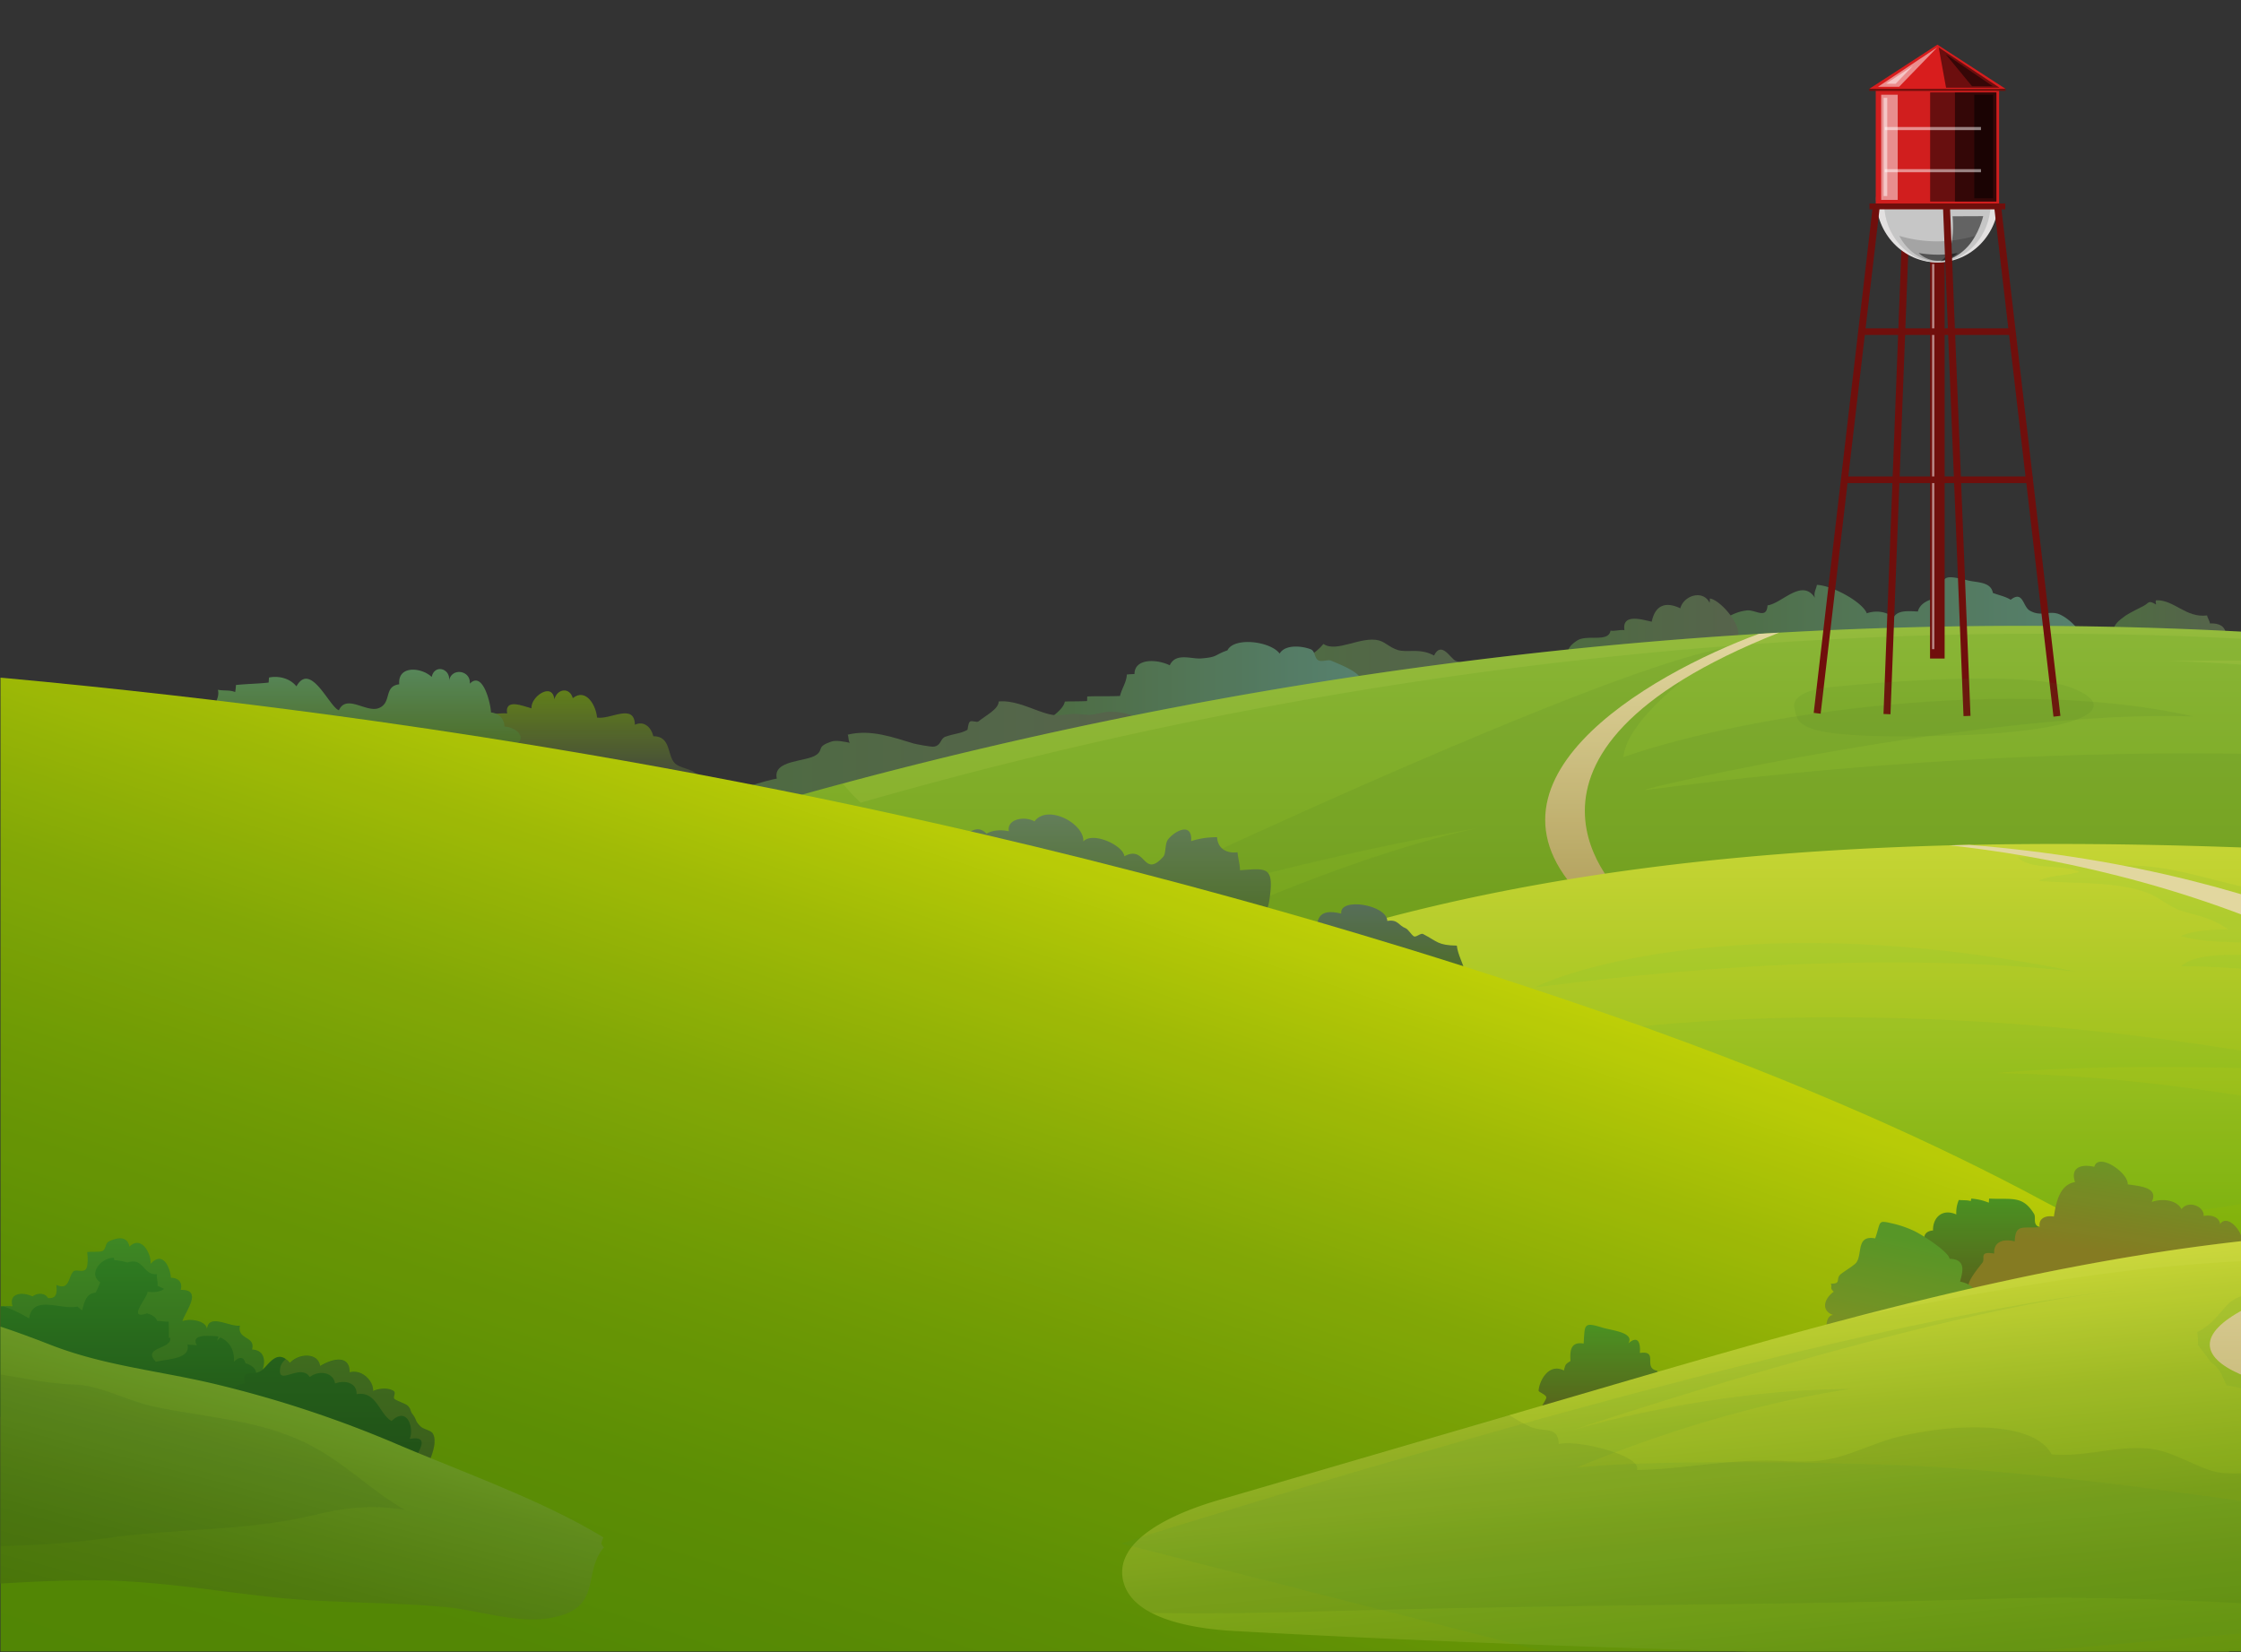 <svg xmlns="http://www.w3.org/2000/svg" xmlns:xlink="http://www.w3.org/1999/xlink" viewBox="0 0 1104 814"><rect x="0" y="0" width="1104" height="814" fill="#333333" stroke="none"/><defs><style>.cls-1{fill:none;}.cls-2,.cls-39{isolation:isolate;}.cls-3{opacity:0.9;}.cls-4{clip-path:url(#clip-path);}.cls-5{fill:url(#linear-gradient);}.cls-6{fill:url(#linear-gradient-2);}.cls-7{fill:url(#linear-gradient-3);}.cls-8{fill:url(#linear-gradient-4);}.cls-9{fill:url(#linear-gradient-5);}.cls-10{fill:url(#linear-gradient-6);}.cls-11{fill:url(#linear-gradient-7);}.cls-12{fill:#3c7726;}.cls-12,.cls-13,.cls-16,.cls-17,.cls-29,.cls-30,.cls-33,.cls-37{opacity:0.1;}.cls-13{fill:#fcff78;}.cls-14{fill:url(#linear-gradient-8);}.cls-15{fill:url(#linear-gradient-9);}.cls-16{fill:#5fb537;}.cls-17{fill:#6dce45;}.cls-18{fill:url(#linear-gradient-10);}.cls-19{fill:url(#linear-gradient-11);}.cls-20{fill:url(#linear-gradient-12);}.cls-21{fill:url(#linear-gradient-13);}.cls-22{fill:url(#linear-gradient-14);}.cls-23{fill:url(#linear-gradient-15);}.cls-24{fill:url(#linear-gradient-16);}.cls-25{fill:url(#linear-gradient-17);}.cls-26{fill:url(#linear-gradient-18);}.cls-27{fill:url(#linear-gradient-19);}.cls-28{fill:url(#linear-gradient-20);}.cls-29{fill:#4f9a37;}.cls-30{fill:#2d5e1b;}.cls-31{fill:url(#linear-gradient-21);}.cls-32{fill:url(#linear-gradient-22);}.cls-33{fill:#dae837;}.cls-34{fill:url(#linear-gradient-23);}.cls-35{fill:#e8b937;opacity:0.15;}.cls-36{fill:url(#linear-gradient-24);}.cls-37{fill:#274f16;}.cls-38{fill:#700f0c;}.cls-39{opacity:0.5;mix-blend-mode:overlay;}.cls-40{fill:#fffdfd;}.cls-41{fill:#e2e0e0;}.cls-42{fill:#c6c6c6;}.cls-43{fill:#a4a4a4;}.cls-44{fill:#d11e1e;}.cls-45{fill:#d81d1d;}</style><clipPath id="clip-path"><rect class="cls-1" x="0.24" y="205" width="1103.76" height="608.6"/></clipPath><linearGradient id="linear-gradient" x1="-9502.57" y1="310.37" x2="-9447.12" y2="310.37" gradientTransform="matrix(-1, 0, 0, 1, -8405.77, 0)" gradientUnits="userSpaceOnUse"><stop offset="0" stop-color="#5b684f"/><stop offset="1" stop-color="#507243"/></linearGradient><linearGradient id="linear-gradient-2" x1="-9435.36" y1="312.19" x2="-9227.01" y2="312.19" gradientTransform="matrix(-1, 0, 0, 1, -8405.77, 0)" gradientUnits="userSpaceOnUse"><stop offset="0" stop-color="#5b8975"/><stop offset="1" stop-color="#507243"/></linearGradient><linearGradient id="linear-gradient-3" x1="-9262.18" y1="312.77" x2="-9178.12" y2="312.77" xlink:href="#linear-gradient"/><linearGradient id="linear-gradient-4" x1="-9138.93" y1="333.25" x2="-9031.61" y2="333.25" xlink:href="#linear-gradient"/><linearGradient id="linear-gradient-5" x1="-9076.44" y1="343.65" x2="-8917.82" y2="343.65" xlink:href="#linear-gradient-2"/><linearGradient id="linear-gradient-6" x1="-8970.3" y1="383.76" x2="-8750.96" y2="383.76" xlink:href="#linear-gradient"/><linearGradient id="linear-gradient-7" x1="-9358.14" y1="583.47" x2="-9358.14" y2="308.32" gradientTransform="matrix(-1, 0, 0, 1, -8405.77, 0)" gradientUnits="userSpaceOnUse"><stop offset="0" stop-color="#6da100"/><stop offset="1" stop-color="#93c437"/></linearGradient><linearGradient id="linear-gradient-8" x1="-9224.57" y1="452.09" x2="-9224.57" y2="311.68" gradientTransform="matrix(-1, 0, 0, 1, -8405.77, 0)" gradientUnits="userSpaceOnUse"><stop offset="0" stop-color="#bda95c"/><stop offset="1" stop-color="#f5e9ab"/></linearGradient><linearGradient id="linear-gradient-9" x1="-9528.95" y1="634.68" x2="-9528.95" y2="405.56" gradientTransform="matrix(-1, 0, 0, 1, -8405.77, 0)" gradientUnits="userSpaceOnUse"><stop offset="0" stop-color="#7eba00"/><stop offset="1" stop-color="#dae837"/></linearGradient><linearGradient id="linear-gradient-10" x1="-9569.13" y1="695.81" x2="-9569.13" y2="462.78" xlink:href="#linear-gradient-8"/><linearGradient id="linear-gradient-11" x1="-8687.68" y1="340.15" x2="-8687.68" y2="385.83" gradientTransform="matrix(-1, 0, 0, 1, -8405.77, 0)" gradientUnits="userSpaceOnUse"><stop offset="0" stop-color="#668717"/><stop offset="1" stop-color="#454a3f"/></linearGradient><linearGradient id="linear-gradient-12" x1="-8586.33" y1="329.66" x2="-8586.33" y2="372.57" gradientTransform="matrix(-1, 0, 0, 1, -8405.77, 0)" gradientUnits="userSpaceOnUse"><stop offset="0" stop-color="#5b905e"/><stop offset="1" stop-color="#4f7220"/></linearGradient><linearGradient id="linear-gradient-13" x1="-8951.01" y1="401.25" x2="-8951.01" y2="461.83" gradientTransform="matrix(-1, 0, 0, 1, -8405.77, 0)" gradientUnits="userSpaceOnUse"><stop offset="0" stop-color="#68865e"/><stop offset="1" stop-color="#4f7220"/></linearGradient><linearGradient id="linear-gradient-14" x1="-9090.83" y1="445.54" x2="-9090.83" y2="483.12" gradientTransform="matrix(-1, 0, 0, 1, -8405.77, 0)" gradientUnits="userSpaceOnUse"><stop offset="0" stop-color="#5b745e"/><stop offset="1" stop-color="#4f7220"/></linearGradient><linearGradient id="linear-gradient-15" x1="-8403.93" y1="858.03" x2="-8595.15" y2="276.9" gradientTransform="matrix(-1, 0, 0, 1, -8405.77, 0)" gradientUnits="userSpaceOnUse"><stop offset="0" stop-color="#538e00"/><stop offset="0.2" stop-color="#569000"/><stop offset="0.37" stop-color="#619800"/><stop offset="0.53" stop-color="#73a400"/><stop offset="0.69" stop-color="#8cb501"/><stop offset="0.84" stop-color="#adca01"/><stop offset="0.99" stop-color="#d4e502"/><stop offset="1" stop-color="#d7e702"/></linearGradient><linearGradient id="linear-gradient-16" x1="-9385.91" y1="590.46" x2="-9385.91" y2="648.43" gradientTransform="matrix(-1, 0, 0, 1, -8405.77, 0)" gradientUnits="userSpaceOnUse"><stop offset="0" stop-color="#4d9c20"/><stop offset="1" stop-color="#615a16"/></linearGradient><linearGradient id="linear-gradient-17" x1="-8819.7" y1="-91.23" x2="-8819.7" y2="-6.31" gradientTransform="matrix(-0.99, -0.15, -0.15, 0.99, -7659.98, -694.29)" gradientUnits="userSpaceOnUse"><stop offset="0" stop-color="#5bb826"/><stop offset="1" stop-color="#8e8320"/></linearGradient><linearGradient id="linear-gradient-18" x1="-8439.37" y1="-274.41" x2="-8439.37" y2="-212.2" gradientTransform="matrix(-0.98, -0.21, -0.21, 0.98, -7366.78, -887.69)" gradientUnits="userSpaceOnUse"><stop offset="0" stop-color="#5ba126"/><stop offset="1" stop-color="#8e9920"/></linearGradient><linearGradient id="linear-gradient-19" x1="-9193" y1="652.67" x2="-9193" y2="707.3" xlink:href="#linear-gradient-16"/><linearGradient id="linear-gradient-20" x1="-9703.83" y1="975.03" x2="-9665.55" y2="592.04" gradientTransform="matrix(-1, 0, 0, 1, -8405.77, 0)" gradientUnits="userSpaceOnUse"><stop offset="0" stop-color="#538e00"/><stop offset="0.2" stop-color="#569001"/><stop offset="0.37" stop-color="#619706"/><stop offset="0.53" stop-color="#73a30d"/><stop offset="0.68" stop-color="#8bb417"/><stop offset="0.83" stop-color="#abc924"/><stop offset="0.97" stop-color="#d2e334"/><stop offset="1" stop-color="#dae837"/></linearGradient><linearGradient id="linear-gradient-21" x1="-9862.46" y1="782.37" x2="-9862.46" y2="599.19" xlink:href="#linear-gradient-8"/><linearGradient id="linear-gradient-22" x1="-8464.76" y1="610.06" x2="-8464.76" y2="718.49" gradientTransform="matrix(-1, 0, 0, 1, -8405.77, 0)" gradientUnits="userSpaceOnUse"><stop offset="0" stop-color="#2f8720"/><stop offset="1" stop-color="#1d5212"/></linearGradient><linearGradient id="linear-gradient-23" x1="-8567.33" y1="667.84" x2="-8567.33" y2="741.09" gradientTransform="matrix(-1, 0, 0, 1, -8405.77, 0)" gradientUnits="userSpaceOnUse"><stop offset="0" stop-color="#236618"/><stop offset="1" stop-color="#1d4d12"/></linearGradient><linearGradient id="linear-gradient-24" x1="-8138.56" y1="804.94" x2="-8195.3" y2="587.28" gradientTransform="matrix(-1, 0, 0, 1, -8405.77, 0)" gradientUnits="userSpaceOnUse"><stop offset="0" stop-color="#457500"/><stop offset="0.31" stop-color="#487803"/><stop offset="0.58" stop-color="#53830b"/><stop offset="0.82" stop-color="#649419"/><stop offset="1" stop-color="#75a627"/></linearGradient></defs><title>grass-part_2</title><g class="cls-2"><g id="Layer_1" data-name="Layer 1"><g class="cls-3"><g class="cls-4"><path class="cls-5" d="M1096.69,319.7c0-5.89,1.79-12.86-8-12.59-.13-1.37-1.21-2.54-1.37-3.91-10.59,1.31-16.16-7.75-25.12-7.48-.59.67.08,1.4-.08,2.08-4-2.4-3.39-.67-6.1.7-1,.52-7,3.48-8.83,4.75-7.23,5-7.76,8.05-1.69,12.53C1052.82,321.16,1090.6,331.29,1096.69,319.7Z"/><path class="cls-6" d="M1026.43,320.53c3.87-5.56-7.38-17.06-13.31-18.35-4.56-1-8.05,1.61-13.21-1.38-3.46-2-3.19-10.09-9.39-5.32-2.57-1.64-5.73-2.22-8.76-3.37-.93-5.6-7.92-5.06-12.31-6.16-14-3.5-11.47-1.28-14.45,8.65-4.77.52-9.21,2.67-10.18,6.67-4.75-.22-9.78-.76-11.92,2.79a14.33,14.33,0,0,0-13.24-1.91c-2.19-5.65-17.17-13.79-24.59-14-.3,1.93-1.75,4-.95,6.39-6.38-9.84-16.19,2.73-23.37,3.7-.41,7.07-6,2-10.19,2.49-6.17.75-8.19,3.12-13.35,4.55-10.12,2.79-31.28,8.91-24.74,21.11,4.27,8,17.27,9.24,27.72,10.64,28.15,3.79,63.18,3.88,91.46.65,29.53-3.38,58.07-8.23,87.7-9.77a10.8,10.8,0,0,0,0-4.81C1028.19,323.53,1027.38,324.53,1026.43,320.53Z"/><path class="cls-7" d="M853.32,316.37c9.32-3.13-4.85-20.73-11-21.51a11.85,11.85,0,0,1-.1,2.1c-3.41-6.73-12.88-3.44-14.43,2.72-8.73-4.13-12.75.05-14.09,6.61-5.4-1.24-14.7-4-13.44,4.18-2-.37-4.88.59-6.85.21-1,6-11.5,1.74-16.39,4.85-13.5,8.57,5.93,16,15.23,16.61,16.8,1.19,33.78-4.3,49.94-5.14C848.43,326.67,861.83,327,853.32,316.37Z"/><path class="cls-8" d="M733.16,334.66c-1.51-7.22-10.3-6.7-16.11-9.15-2.46-1-6.93-10-10.59-2.57-6.33-3.38-11.18-1.8-16-2.33s-7.6-4.19-11.18-5.11c-8.76-2.26-20.86,6.21-27.29,1.75-4,4.81-9.73,7.56-13.66,11.45-6.41-1-10,4.54-11.66,8.91-4.42,11.89,10.56,14.43,23.61,13.65,18.63-1.11,41.23-1.84,58.46-8.29C715.83,340.3,721.73,336.17,733.16,334.66Z"/><path class="cls-9" d="M664.94,341.31c14.1-6.62-1.23-12.46-9.16-15.82-1.65-.7-4.45.71-6.16-.11-2.31-1.11-1.48-4.62-4.05-5.57-4.67-1.72-12.58-2.29-15.17,2.18-4.5-6.09-22.43-8.29-25.71-1.6-6.67,2.32-4.59,3.35-13,4-4.88.36-12.51-3-15.42,3.37-6.62-3.2-17.4-3.38-17.37,4.3-1.24.07-2.53.09-3.77.25-.18,3.86-2.45,6.72-3.37,10.56-5.3.26-10.78,0-16.11.25-.16.8.05,1.46-.18,2.25-3.57.2-7.32.11-10.89.25-1,5.65-12.25,9.9-12.51,15.66-.66,14.68,28.54,8.66,37.69,7.73a400.85,400.85,0,0,0,67.93-12.65c9.14-2.57,18.3-6.9,27.91-8.21,5.65-.77,11.78.72,17.33-.34C666.38,347.14,664.56,342,664.94,341.31Z"/><path class="cls-10" d="M564.13,357.94c-2.33-5.7-11.74-7.4-17.32-7.3-3.25.06-7.06,1.42-10,1.52-2.31.08-6-.59-8.28-.42-7.43.58-8.27,1.62-16.93-1.53-5.9-2.15-13-5.3-19.62-4.62,0,3.81-6.55,7-9.91,9.79-.89.75-3.39-.65-4.3.19s-1,3.93-1.18,4c-3.56,1.91-5.74,1.67-10.75,3.34-2.7.9-2,4.19-5.64,4.92-1.37.27-9.1-1.24-10.14-1.55-9.84-2.91-20.94-7.15-32.45-4.34.5.9.2,2.69,1,4-2.18-.46-6.67-1.41-9-.62-7.59,2.57-3.7,3.82-7.41,6.54-4.92,3.61-21.63,2.32-19.52,11.72-3.63.52-25.17,6.62-27.18,9.52-2.45,3.53,3.51,5.95.07,9.53-4.9,5.1-11.65.24-10.22,10,3.78,25.75,57.54-9.05,71.06-14.14,38-14.28,80.86-20.58,121.21-27.48C544,369.92,567.92,365.53,564.13,357.94Z"/><path class="cls-11" d="M324.47,476.07c8.87,11.54,24.77,18,40,23.52,150.67,54.82,316.21,78.92,481.08,83.16s329.62-10.89,492.56-31.83c74.39-9.56,220.35-27.93,246.13-99.64,8.73-24.26-3.71-42.51-26.34-56.5-45.74-28.28-133.16-39.19-171.78-47.3-166-34.87-338.84-45.35-509.75-35.79l-9.83.57q-55.43,3.34-110.47,9.46A2291.69,2291.69,0,0,0,415.18,386q-4.46,1.18-8.91,2.4c-24.74,6.74-50.24,14.32-68.55,29.48S310.62,458,324.47,476.07Z"/><path class="cls-12" d="M827.24,336.82s-26,20-27.49,36.16c64.15-22.45,194-39.91,281-20C980,349.29,804.33,389.19,810.44,389.19s329.91-49.88,566.65,16.21c71.79,87.29-273.4,108.49-273.4,108.49L804.33,459,685.2,497.68,463.73,520.13S614.94,432.84,728,407.9c-146.63,26.19-247.43,67.34-247.43,67.34S801.27,319.36,859.31,318.11C824.18,331.83,827.24,336.82,827.24,336.82Z"/><path class="cls-13" d="M415.18,386a91.65,91.65,0,0,0,8.84,9.45C906.67,257,1271.7,333.07,1271.7,333.07s-62.62-8.73-203.14-7.48c174.12,6.24,349.76,53.63,354.34,53.63S1369.44,358,1290,336.82c116.07,11.22,265.75,58.61,265.75,58.61l2.14-.66c-45.74-28.28-133.16-39.19-171.78-47.3-166-34.87-338.84-45.35-509.75-35.79l-9.83.57q-55.43,3.34-110.47,9.46A2291.69,2291.69,0,0,0,415.18,386Z"/><path class="cls-14" d="M786,447.8c15.27,12.47,13.75-6.24,13.75-6.24s-76.21-69.14,76.64-129.88l-9.83.57C812.56,332.14,715.43,387.2,786,447.8Z"/><path class="cls-15" d="M525.37,625.77c24,20.7,56.54,33.26,88.74,44.31C929.37,778.16,1296.87,780.35,1614,676c39.61-13,120-33.06,134.84-70.13,17-42.16-43.16-65.66-79.79-80a1532.91,1532.91,0,0,0-339.41-89.39c-78.32-11.33-157.76-16.82-237.24-19.37-40.52-1.3-81.43-1.75-122.3-.87q-4.9.1-9.81.23c-137.23,3.66-273.65,22.81-393.21,76.12-28.79,12.83-58.19,29.43-68.67,54.8C487.27,574.41,501.34,605.07,525.37,625.77Z"/><path class="cls-16" d="M1354.31,635.06c-9.56-14.25-24.6-29.33-38.4-40.93-7-5.92-15-9.27-20.71-16.44s-9.06-15.69-14.31-23.22c-16.07-23-38.81-41.79-64.3-58a492.46,492.46,0,0,0-127.44-57.62c-16.2-4.62-33.65-6.88-49.18-12.27,24-1.5,40.88,4.71,62,9.62,20.07,4.66,40.87,5.88,61.89,7.65,22,1.86,44.26-.36,66.44,1.87a276.69,276.69,0,0,1,59.87,12.95c-26.78-3.37-52.71-4-80-4-12.35,0-26.69-.87-37.31,3.33,9,2.83,18.07,2.47,27.66,6.72,6.56,2.91,15.57,4.59,22.78,5.44,15.84,1.86,34.47.63,51.42,1.12,49.18,1.41,100.92,13.18,145.78,29.24-54.85-7.46-109-16.76-165-15.08,65.31,0,133.43,19.95,192.9,40.49,11.89,4.11,26.57,8.59,36.35,15.86,6.63,4.92,40.12,29.81,36,39-2.77,6.11-22.36,8.06-29.13,9.41-16.5,3.29-27.9,5.09-42,12.47-18.49,9.65-39.77,8.75-60.48,14.18-14.6,3.83-21.92,13-36.78,14q10.86,6.49,21.38,13.36Z"/><path class="cls-17" d="M1244.34,566.06c-7.16-9-12.56-19.88-18.37-28.68-3.11-4.71-1.17-9.45-3.73-13.93-2.29-4-11.5-9.54-15.65-12.1-6.89-4.25-16.07-13.48-24.65-16.6-2.16-.79-6.55-.15-8.38-1.08-3-1.55-3.37-3.74-6.52-5.79-3.73-2.42-10.27-5.67-14.86-6.65-11.17-2.37-26.43-2.55-38.06-3.3-12.9-.83-26.91-2-39.75-1.81,9.83-9.56,44.9-4.56,59-3.3-16.71-12.87-39.45-5.67-59-11.72,7.5-3,14.93-2.82,23.36-3.26-8.42-5.55-12.41-5.94-22.21-8.82-6.77-2-11.81-7-17.71-9.2-15.35-5.76-36.82-4.41-53.48-5.88,6.72-3.11,13.63-2.38,20.12-4.41-9.17-4.18-23.38-.51-30.46-7.13,29.87-1.64,59.58,10.36,87.55,18.54,25.67,7.5,51.93,14.34,75.8,25.3a570.33,570.33,0,0,1,102.16,60.63c9.31,6.94,15.57,16.87,20.53,26.23,3.84,7.26,6.52,9.06-1,12.82-6.33,3.19-23.64.41-31.85,0a18,18,0,0,0,5.32,6Z"/><path class="cls-16" d="M1242.3,571.88s-123.21-40.74-258.64-43.23c74.33-6.65,178.2,0,178.2,0s-188.38-44.9-379.82-20c60.08,69,157.83,109.74,157.83,109.74Z"/><path class="cls-17" d="M756.58,486.24c-2.78,1.33,138.49-21.62,266.79-7.48C880.81,449.66,786.11,472.11,756.58,486.24Z"/><path class="cls-18" d="M970.13,416.22q-4.9.1-9.81.23c89.79,9.74,280.33,51.85,378.58,232.8h27.49S1290.08,442.31,970.13,416.22Z"/><path class="cls-19" d="M343.95,381.92c-3.41-3.56-9.15-3.26-11.71-6.12-3.57-4-1.73-13.08-10.38-13.11-1.07-4.36-4.54-7.74-9.08-5.64-.29-10.9-12.19-2.34-18.67-3.55-.33-5.41-5.21-14.86-11.94-9.55-1.46-5.45-7.58-4.82-9.07.54-1-8.63-11.74-1.31-11.28,4.48-4.3-1.19-13.26-5-12,2.54-2.7-.4-6.27.6-8.92-.17-3.31,7.72-19.27-1.53-20.88,9.56-2.24,15.46,35.6,13.88,44.76,14.67,19.9,1.71,36.77,4.9,55.75,8.67C326.51,385.44,336.46,388.06,343.95,381.92Z"/><path class="cls-20" d="M253.08,367c7.14-2.71,1.95-8.61-4.58-9.07-.08-3.72-2.49-6.47-6.62-6.95-.13-4.28-4-20.74-10.44-14.16.58-6.72-9.29-8.11-10.24-1.22,1-6.24-7.17-8.61-8.52-2.09-5.14-4.86-16.85-5.78-16,3.62-7.87.92-3.44,9.26-10.2,11.76-6.12,2.26-15.81-7.06-19.52,1-4.59-1.32-13.89-24.34-20.93-11.75-3.05-3.83-8.42-5.33-13.47-4.37-.16.9-.11,1.58-.23,2.51-5.28.59-10.77.63-16.08,1.19a24.3,24.3,0,0,1-.41,3.48c-2.62-1.13-5.87-.54-8.48-1.13,1.3,5.38-4.59,9.14-2.2,14.3,4.84,10.46,40,7.89,48.7,9.48,27.73,5.06,55.72,9.31,84,8.85C243.59,372.42,254.07,373.84,253.08,367Z"/><path class="cls-21" d="M464.41,419c8-.26,14-16.09,21.59-8.29,3.12-1.82,7.26-2,11-1.18-1.13-6.27,8.14-7.56,12.61-4.86,6.53-8.78,24.75,1.24,24.07,9.85,4.74-5,19.74,2,20.23,7.34,10.72-5.89,9.18,11.26,19.16.21,1.47-1.63.64-6.37,2.42-8.61,3.28-4.12,11.91-8.71,11.33.91a40.28,40.28,0,0,1,12.76-1.9c.29,5.22,4.26,8.13,10.08,7.41.21,2.87,1.19,6,1.22,8.84,11.66-.77,16.21-2.07,15,10.36-.6,5.93-1.4,12.89-7.85,15.93.32,1.32-.07,3.1.3,4.48-15.08,7.22-46.28-3.95-61.64-8.33-17.87-5.1-35-10.37-53.54-13.17-9-1.35-39.53-3.69-38.32-17.1C467,421.84,466.51,423.12,464.41,419Z"/><path class="cls-22" d="M648.64,462.09c-.25-8.92.22-14.88,12.11-12-1.07-8.17,22.46-4.43,22.69,3.62,5.3-.9,5.41,2.21,9,3.58,1.25.48,2.82,3.19,4,3.95s3.39-1.73,4.64-1.08c7.22,3.77,7.15,5.51,16.61,5.71,1,9.23,10.89,17.4-6,17.23-18.59-.19-51.8-4.6-63-19.9C648.93,464.27,649.59,465.12,648.64,462.09Z"/><path class="cls-23" d="M-984.22,645.54c2.7,30.08,6.54,60.38,17.61,88.86,13.35,34.33,36.84,64.94,64.28,91.65,123.37,120.11,315,158.4,495.18,180.57,137.08,16.87,275.87,28,413.78,17.94,154.59-11.3,305-49,456.72-78C566.72,926.82,671.3,911.06,776.83,906c51.37-2.47,103.36-2.44,153.41-13.12,41.43-8.83,80.53-24.79,118.72-41.69,15.58-6.89,31.61-14.36,42.07-26.82,12.3-14.66,15-34,16.11-52.31,2-32,8.11-83.52-5.95-113.69-14-30-62.53-49.42-92.35-65.53-29-15.67-58.79-30.05-89.15-43.39q-27.33-12-55.2-23-16-6.3-32.2-12.32-10.89-4.05-21.84-8L804,503.88q-6.31-2.24-12.63-4.44-5.06-1.77-10.13-3.51-4.69-1.62-9.38-3.2-5-1.69-10-3.36-5.25-1.76-10.52-3.5l-4.55-1.5-8.34-2.73q-6.9-2.24-13.82-4.45-8.37-2.68-16.78-5.31-7.29-2.29-14.58-4.53-11.68-3.6-23.4-7.09-9.06-2.71-18.13-5.36-8.31-2.43-16.65-4.81-14.51-4.16-29.06-8.16-22.85-6.3-45.82-12.25-12.74-3.31-25.52-6.51-24.56-6.14-49.23-11.9-20.82-4.87-41.72-9.46-39.41-8.68-79.07-16.39-37.8-7.36-75.78-13.87-51.87-8.91-104.1-16.28-40.55-5.71-81.19-10.54-159.8-19-321.24-24.68-163-6-325.44.22c-35.19,1.3-70.63,3.06-105.71,6.62-51.2,5.2-101.61,14.27-149.32,31.47-80.38,29-153.06,84.77-177.84,159.37C-989.58,558.89-988,602.75-984.22,645.54Z"/><path class="cls-24" d="M1015.28,617.1c1.89-5.28,2.54-10.37-3.28-12.91-1.94-.85-6.65,1-8.31-.16-2.08-1.43-.66-4.45-1.64-6-5.63-9.2-10.78-7-22.12-7.53-.15.7,0,1.3-.2,2a27.47,27.47,0,0,0-8.63-2q-.09.62-.24,1.23c-1.65-.59-4-.33-5.87-.56a15.82,15.82,0,0,0-1.24,7.13c-7.32-3.19-11.69,2.05-11.46,7.9-4.38.28-5.34,3.62-3.3,6.62-7,4.4-7.6,20.56-1.51,26,2.31,2,9.8,5.63,13,7.49,6.09,3.51,21.77,3.35,22.88-4.35,5.77,10.12,20.57.24,20.54-8.06a8.28,8.28,0,0,0,5.29-8.68C1015.23,626,1019.54,623,1015.28,617.1Z"/><path class="cls-25" d="M1145.47,627.42c3.2-3.22,5.72-10.6-.15-12.58,1.25-3.24-.9-5.08-5.11-5,1-4.38-3-14.52-8.95-7.64-8.27-17.28-18.69,6.42-26.88,10.25,1.49-4.53-6.85-15-10.7-9.39-.3-3.33-4.13-4.78-8.08-4,.38-4.87-7.73-7.9-10.91-3.33-2.29-4.63-9.51-5.42-14.68-3.57,3.43-7-5.07-7.71-11.81-8.69.38-5.68-14.5-15.91-16.48-8.63-7.84-1.75-11.67,1.39-9.47,7.51-8.09,1.35-9.49,11.22-10.44,17-4.49-.77-7.75,1.25-6.95,5.15-8,1-12-2.07-12.33,7.08-6.28-1.58-10.52.64-10.12,6-7.87-1.33-4.17,2.45-5.79,4.51s-6.53,7.9-6.9,11.06c-2.17,18.3,32.2,20.26,46.2,20.62a212.82,212.82,0,0,0,52-5c10.28-2.4,16.29-8.55,27-9.38,17.27-1.34,34.72-2.36,51.91-.79,2.66-3.35,2.32-7.6.46-11.19C1145.62,629.22,1144.9,631.45,1145.47,627.42Z"/><path class="cls-26" d="M972.12,647.4c1.81-6.44,3.83-14-6.53-16,1.26-4.74,3.26-11-5.19-11.27-.32-3.48-14.2-12.34-17.95-13.94a53.08,53.08,0,0,0-8.94-3.15c-9-2.08-6.61-1.83-9.72,7.06-9.43-1.75-6.22,7.45-9.22,11.8-1,1.46-5.78,4.22-7.74,5.82-2.77,2.27.56,4.85-4.88,4.66.77,1.76-.73,2.06,1.44,4-4.3,2.91-6.84,9.17-.27,11.48-4.82-.16-5.85,14.3,7.51,13.19,6.89-.57,5.44-2.66,12.87-.64,9.17,2.49,9.48,3.22,18.52,1.13C952.85,659,963.32,658,972.12,647.4Z"/><path class="cls-27" d="M810.94,692.34c2.33-3.22,5.78-6.21,4.72-10.33-.78-.25-1.25-.12-2-.31a10.51,10.51,0,0,0,2.84-6.38c-7.48-1.33.94-10.17-8.65-8.77.35-3.89-.35-9.32-5.65-4.74,3.23-5.43-8.52-6.41-12.64-7.7-9.68-3-8.74-1.63-9.4,7.81-6.86-1.2-6.72,4.36-6.48,8.58-2.49,1.61-2.47,1.55-3.25,4.68-7.43-3.82-12.11,5-12.45,9.9-.06.79,3.54,1.85,3.79,3.32.15.88-2.14,3.82-2.31,5-.63,4.29.16,8.49,4,11.1,6,4.1,14,2.73,20.73,1.65,2.9-.47,8.5-.55,11.48-1.3C800.81,703.56,808.92,698.57,810.94,692.34Z"/><path class="cls-28" d="M553.26,778.57c1.57,7.1,6.79,12.25,13.94,16,11.37,5.94,27.61,8.27,41.64,9,291.94,16,584.84,15.21,877.45,14.37,85.27-.24,170.87-.51,255.29-10.28a1101.87,1101.87,0,0,0,214.21-46.57c8-2.59,16.22-5.49,21.46-11,5.76-6.07,6.81-14.18,7.65-21.83,5.26-48.44,14.17-110.21-15.46-155-24.82-37.51-102.22-31.53-149-33-31.88-1-63.3,3.86-94.76,8.73-21.52,3.34-43.05,6.67-64.79,8.11-59.73,3.93-120.27-6.5-179.53.73-45.21,5.52-87.58,21.07-131.81,30.5a621.27,621.27,0,0,1-66,10.07q-4.25.44-8.51.84-14,1.32-28.09,2.29c-8.79.62-17.6,1.16-26.4,1.68-34.45,2-69,3.5-103.26,6.87-70.16,6.91-138.49,21.67-205.87,39.37C870,660.26,828.9,672.25,788,684.21l-44.51,13-143.81,42C576.73,746,549,759,553.26,778.57Z"/><path class="cls-29" d="M1294.61,770.37s-242.85-44.89-362-48.63S776.84,723,776.84,723s65.68-28.68,134.41-38.66c-68.73,0-135.93,20-135.93,20s174.12-58.61,268.81-68.59c-154.26,16.21-491.81,124.7-491.81,124.7L821.13,829,1258,791.57Z"/><path class="cls-29" d="M1082.78,662.71q1.16,1.4,2.26,2.82c1.42,1.84,2.81,3.65,4,5.5,5,3.19,5.69,7.57,7.92,11.42,4.21.74,8.34,1.69,12.2,2.67a69.08,69.08,0,0,1,11,4c9-1.48,18.5-2.24,27.39,0a107.19,107.19,0,0,1,17.11,6h.23c37.68-.83,81.46,12.47,127.29,17.46-15.27,2.49-46.84,5-46.84,5s67.21-1.66,126.27,7.48a246.71,246.71,0,0,1,29.49,6.73c4.13.23,8.26.57,12.36,1.07,7.34.91,14.47,2.59,21.78,3.6,1.7.23,3.4.43,5.1.67l.47.08.44,0q3.51.24,7,.53a62.43,62.43,0,0,1,19.46,4.42c7.14,3,13.3,7.63,19.3,11.89a167.82,167.82,0,0,0,17,11c7.69,4.3,16.49,7.89,23.33,13.07q3.07,2.32,5.93,4.76c25.56,1.26,113.56,2.37,268.06-28-205.69-59-427.68-48.22-427.68-48.22s2-7.48,59.06-11.64c-40.73-4.16-86.55-5-135.43-3.33s-97.76-10.81-134.41-15.8-25.46-12.47-25.46-20.78S1169,636,1196.48,626.9s49.9-13.3,67.21-16.63c9.1-1.75,15.67-7.18,19.86-11.92q-4.25.44-8.51.84-14,1.32-28.09,2.29c-8.79.62-17.6,1.16-26.4,1.68-3.35,1.95-6.83,3.73-10.49,5.41-7.46,3.44-14.79,7.27-22.91,9.63-4.79,1.39-10,1.23-15,1.6s-9,1.32-13.42.71c-7.91.34-15.41,4.57-22.1,7.6-6.93,3.13-13.49,6-21.21,7.57-6.24,1.27-13.83,2.62-18,7-4.46,4.76-7.42,9.39-13.69,12.89-.42.23-.86.44-1.28.66A35.27,35.27,0,0,1,1082.78,662.71Z"/><path class="cls-13" d="M911.4,649.39c34.23-7,72.35-14.05,112-20,138.49-20.78,223,2.49,288.17-12.47s110-23.28,110-23.28-21.38-1.66-64.15,6.65c116.08-44.9,205.69-39.91,278-37.41,34.23,1.18,66.18-6,90.33-13.94-21.52,3.34-43.05,6.67-64.79,8.11-59.73,3.93-120.27-6.5-179.53.73-45.21,5.52-87.58,21.07-131.81,30.5a621.27,621.27,0,0,1-66,10.07q-4.25.44-8.51.84-14,1.32-28.09,2.29c-8.79.62-17.6,1.16-26.4,1.68-34.45,2-69,3.5-103.26,6.87C1047.11,616.93,978.78,631.69,911.4,649.39Z"/><path class="cls-30" d="M553.26,778.57c1.57,7.1,6.79,12.25,13.94,16,40.56.82,81.5-.75,121.92-1.71,98.71-2.36,197.6-2.18,296.27-5.29,51.91-1.63,100.38,1.47,152.15,3.83,43.67,2,87.3,3.09,130.93,5.94,31.6,2.06,62.89,8.36,94.56,9.29,47.27,1.41,100.85,0,146.36-10.73,13.1-3.08,29.42-7.86,38.72-15.85,4.6-4,4.61-9.68,16.84-18.39-32.74-13.65-61.68-28-97.65-36-19.23-4.27-39-4.52-58.21-8.64-13.47-2.88-26.37-8.51-39.63-11.27-15.6-3.25-36.13-2.43-52.2-4.06-18.35-1.85-38.92-6.53-57.4-4.92,11.21,1.17,24.29,6.5,36.65,8.45,8.29,1.31,11.21.94,18.81,4.06,5.51,2.26,10.26,7.23,16.59,8.7,6.86,1.59,12.24-.23,19.67,2.22,5.77,1.91,7.21,6.39,12.89,9,9.14,4.27,12.62,1.27,17.2,8.67,3.1,5,4.05,16.31,6.32,22.07-5.19-2.89-8.13-1.36-13.87-1.46-21-.37-42.21-1.21-63.38-3-9.91-.86-17.49-.47-26.93-3.82-4.15-1.47-6.06-5.35-9.73-6.32-8.5-2.23-19.76,1.89-28.43.12-11.59-2.36-18.36-12.33-30.53-15.08-9.95-2.24-23,.52-33.33-.22-11.72-.85-21.28-4.34-32.39-6.63-18.78-3.88-37.53,4.24-55.52,2-9.2-1.13-21.54-9.52-32.14-11.4-16.62-2.94-34,4-51,2.35-11-20.35-64.69-12.91-83-6.42-20.7,7.33-25.52,11.1-49.3,9.71-24.35-1.42-47.81,3.91-72,4.46,2.76-7.08-29.8-15.26-38.54-12.75-.21-9.2-7.39-5.69-14-8.54a89.23,89.23,0,0,1-10.45-5.8l-143.81,42C576.73,746,549,759,553.26,778.57Z"/><path class="cls-31" d="M1143.19,687c67.21,10,317.7,30.49,407.31,75.38s274.25,0,274.25,0-209.33-34.32-391-54.31c-181.25-20-334-18.85-307.52-50.44,24.27-29,120.41-31.38,148.81-58.47q-14,1.32-28.09,2.29c-14.67,6.23-40.74,14.34-86.1,24.59C1059,651.57,1076,677.06,1143.19,687Z"/><path class="cls-32" d="M-11.62,686.31C-9.39,699.82,7,698,19.36,702.92c13.23,5.2,20.37,14.18,36.93,12,8.64-1.15,6.35-1.52,15.72,1.35,6.54,2,12.77,2.88,19.86,1.73,10.57-1.71,11.89-8,18.26-13.14,1.25-1,4,.17,5-.95,1.18-1.37-.4-4.47.72-5.6,2.18-2.18,6.38-1.42,8.57-3.58a4.36,4.36,0,0,0,.34-.37c1.16-1.47.33-5.77-1.8-9.8a25,25,0,0,0-1.35-2.23,3.14,3.14,0,0,0,2.86-.39c5.05-3,9.68-16.67-.3-17.07,1.86-6.83-7.49-4.61-5.95-11.8-5.09.84-15.4-6.27-16.24,1.71-.4-4.08-8.22-5.36-12.1-3.88,1.1-4.29,10.51-15.79-.88-15.39.94-3.2-.51-5.87-4.86-6,0-3.66-3.5-14.05-10-6.76.65-4.53-4.4-14.56-10.37-8.53-1.11-5.62-6.25-4.42-10-2.66-2.07,1-1.36,3.7-3.24,4.76-1.14.64-6.33.27-7.57.54.26,1.82.64,7.22-.83,8.65s-4.83-.2-5.89.83c-2.64,2.53-1.86,9.74-8.49,6.69.29,3.16.67,6.94-4.11,6.49-1.48-2.68-5.38-2.6-7.58-.78-5.75-2.7-11.89-1.18-9.83,4.84a32.08,32.08,0,0,0-4.92-.06A7.26,7.26,0,0,0-3,644.9c-3.28,3.06,1.05,6.1-.38,8.75-1.54,2.84-7,2.42-8.3,6-1.77,4.94,4.09,8.06,4.89,12.4C-13,673.82-12.39,681.68-11.62,686.31Z"/><path class="cls-33" d="M1.34,643.49A32.14,32.14,0,0,1,5,644.8a67.6,67.6,0,0,1,9.34,4.75c1.76-12.17,16.08-3.89,23.86-5.89a16.71,16.71,0,0,0,2.29,1.88c.93-3.45,1.72-8.34,6.6-8.72a36.56,36.56,0,0,0,2.29-5.12c-6.18-4.05.46-12.21,6.69-12,.08.37.16.75.24,1.12A28.75,28.75,0,0,1,62.74,622c8.16-2.76,7.66,6.47,14.6,5.72-.37,1.78.61,4,.25,5.81,1.35.38,2.48,1.21,3.24,1.45-2.12,1.57-5,1.77-8.19,1.41.58,2.18-10.55,14.23-.25,10.66,2.57.72,4.14,1.57,5.15,3.82,1.57-.31,4,.51,5.53.2.15,2.7.11,5.44.11,8.16.1-.19.31-.26.64-.21,1.27,5.73-14.25,4.56-7,11.86,5.5-1.43,17.35-1.17,15.5-8.59,1.23.41,3.6.22,4.72.6-3.35-5.85,5.74-4.82,10.64-4.48-.25.31-.43,1.65-.78,2.28a11.58,11.58,0,0,1,1.66-1.8c5.33,2.46,7,7.26,6.67,12,2.48-2.52,4.88-2.64,5.66.67,7.12,2.36,5.73,6.55,3.6,10.43,5.05-3,9.68-16.67-.3-17.07,1.86-6.83-7.49-4.61-5.95-11.8-5.09.84-15.4-6.27-16.24,1.71-.4-4.08-8.22-5.36-12.1-3.88,1.1-4.29,10.51-15.79-.88-15.39.94-3.2-.51-5.87-4.86-6,0-3.66-3.5-14.05-10-6.76.65-4.53-4.4-14.56-10.37-8.53-1.11-5.62-6.25-4.42-10-2.66-2.07,1-1.36,3.7-3.24,4.76-1.14.64-6.33.27-7.57.54.26,1.82.64,7.22-.83,8.65s-4.83-.2-5.89.83c-2.64,2.53-1.86,9.74-8.49,6.69.29,3.16.67,6.94-4.11,6.49-1.48-2.68-5.38-2.6-7.58-.78-5.75-2.7-11.89-1.18-9.83,4.84A32.08,32.08,0,0,0,1.34,643.49Z"/><path class="cls-34" d="M109.64,707.55c6.8,1.05-2.75,16.47,7.54,21.38,6.48,3.1,15.86,4.26,23,6.74,3.81,1.33,6.47,2.78,10.81,2.8,3.95,0,7.57-2.54,11-2.52,5.79,0,10.79,6,17.68,5,5-.67,6-3.43,9.8-4.64,5.62-1.77,14.78-.26,17.76-4.78a6.63,6.63,0,0,0,1-3.88c2-5.16,8.12-16.07,5-21.39-1-1.63-4.5-2-6-3.46-2.89-2.76-1.9-3.44-3.87-5.92-1.43-1.81-.72-2.54-2.48-4.34-.82-.83-5.13-2.27-6.47-3.26-1.08-.79.92-3.1-.5-4-2.69-1.77-7.38-1.25-10.09,0,.32-4.76-5.34-10.85-11.56-9.19.11-8.59-8.15-7-14.51-3.13-1.18-6.88-10.77-6.15-14.89-1.53a11.51,11.51,0,0,0-2.1-1.93c-5.57-3.86-9.09,4.14-12.53,6.08-4.29,2.43-9.35-1.53-7.52,6C109.65,682.75,107.83,699.94,109.64,707.55Z"/><path class="cls-35" d="M152.62,678.4c4.36-3.44,11.57-2.47,12.44,3.18,5.39-1.94,10.84,0,10.61,5.3,9.8-1.82,11.21,9.92,17.23,13.2,7.9-7.62,11.2,3.83,8.91,8.81,14-2.49-1.41,12.21.13,17a8.61,8.61,0,0,0,5.33,5.7,6.63,6.63,0,0,0,1-3.88c2-5.16,8.12-16.07,5-21.39-1-1.63-4.5-2-6-3.46-2.89-2.76-1.9-3.44-3.87-5.92-1.43-1.81-.72-2.54-2.48-4.34-.82-.83-5.13-2.27-6.47-3.26-1.08-.79.92-3.1-.5-4-2.69-1.77-7.38-1.25-10.09,0,.32-4.76-5.34-10.85-11.56-9.19.11-8.59-8.15-7-14.51-3.13-1.18-6.88-10.77-6.15-14.89-1.53a11.51,11.51,0,0,0-2.1-1.93,7.85,7.85,0,0,0-2.6,3.64C135.87,684,147.87,671.14,152.62,678.4Z"/><path class="cls-36" d="M297.25,757.42c-29.32-18-69.63-32.25-102.47-46.28a561.32,561.32,0,0,0-86.62-28.75c-28.54-7-56.08-9.28-83-19.74-27.21-10.56-53.06-19.48-83.72-20-31.49-.49-53.89-10.15-83.88-15.31-40.25-6.93-75.13,2-115.22.34-31.21-1.32-54.31-8.9-83.46-17.43-38.14-11.16-75.61-9.13-114.61-15.89-18.1-3.14-34-10.11-51.77-13.19-27.68-4.79-58.76-7.43-86.87-9.42-31.54-2.23-63.74.8-95.24,1.09-24.12.23-48.13-1.73-71.6,3.71,1.84,21.2-4.69,40.21-6.76,61.06-2.43,24.42,5.75,45.94,17.85,67.83,26.42,47.82,115.43,26.36,162,54.44,17.95,10.82,28.2,27.88,45,39.75,33.08,23.38,79.52,31.84,122.15,26.3,29.27-3.8,56.31-14.56,85-20.2,22.7-4.46,45.71-6.11,68.91-7.6,59.42-3.82,118.78-8.17,178.23-11.47C-45,784.28-1,778.82,43,778.53c31.12-.2,59.91,4.89,90.51,8.25,28.7,3.15,57.58,2.31,86.3,5,15.52,1.47,34.65,8,50.39,5.48,27.59-4.49,16.19-21.87,27.27-34.88C296.59,760.77,295.49,761.38,297.25,757.42Z"/><path class="cls-37" d="M-776.48,591.57c10.12-8.06,49-2.49,64.22-2.49,20.17,0,39.66-.49,59.62-2.49,24.65-2.48,47.85-4.89,73-3.52,7.56,25.14,54.18,16.58,75.84,22.22,41.81,10.9,87.57,20,130.47,35.23-10.07,2-29.65-3.94-41.25-5.92-16.41-2.81-29-3.64-45.78-4.36s-30.71-5.92-47.6-7.2c-19.83-1.5-42.64,1.76-60.64-2.49,31.07,2.46,59.93,22.78,92.28,25.89,14.86,1.43,27.77-1.82,42.46,0,15.44,1.93,32.84,3.84,48.15,7.79,7.44,1.92,15.63,6.83,23.55,7.26,13.3.73,25.8-5.69,38.8-7.6,15.46-2.27,28.5-3.16,43.73-1.22,8.29,1.05,18.53,5,27.26,2.31,4.3-1.33,7.18-6.71,12-8.54,9.55-3.67,27.44-3.88,37.07-.75,7.68,2.49,8.72,5.45,18,7A100.77,100.77,0,0,0-167,653.95c9.58-.3,28.3-4.29,30.28,7.27-15.65.72-20.59,15.28-2.82,17.64,8.06,1.07,16.2-3.75,24.2-4.74,13.87-1.72,22.14,4.62,34.6,4.74,12.11.11,24-5.29,37.33-5,11,.25,22.89.77,33.78,2,16.35,1.82,30.41,5.67,45.67,6.22,14.13.51,26,8,40.39,11,25.77,5.5,50.59,6.29,74.25,17.84,18.85,9.2,31.52,23.11,48.8,32.92-15.85-2.52-28.66-1.35-44.32,2.46-33.66,8.2-67.29,6.48-101.59,11.34-40.39,5.72-77.38,4.34-118.33,2.67-35.3-1.44-69.44,2.44-105-.33-87.77-6.85-175.73-1.29-263.78-6.26-58-3.27-114.53-11.37-171.8-18.77-32.79-4.24-77.38.81-106.53-12.87-28.71-13.48-33-40-47.61-62-14.39-21.64-17.23-40.28-18.18-62.53a142.35,142.35,0,0,1,22.53,5.18Z"/></g></g><path class="cls-38" d="M941,100.89l-3.44-.14-9.68,251,3.44.13Z"/><path class="cls-38" d="M950.85,126.55H958V324.42h-7.19Z"/><g class="cls-39"><path class="cls-40" d="M951.8,130.06h1.13V319.81H951.8Z"/></g><path class="cls-41" d="M924.23,97.91c0-17.32,13.52-31.37,30.21-31.37s30.21,14,30.21,31.37-13.52,31.37-30.21,31.37S924.23,115.23,924.23,97.91Z"/><path class="cls-42" d="M928.24,100.59c0-15,11.73-27.2,26.2-27.2s26.2,12.18,26.2,27.2-11.76,28.7-26.22,28.7S928.24,115.62,928.24,100.59Z"/><path class="cls-43" d="M935.67,116.21c3.89,7.45,10.75,12.42,18.6,12.42s14.73-5,18.61-12.42a65.71,65.71,0,0,1-37.22,0Z"/><g class="cls-39"><path d="M945.22,124.64a14,14,0,0,0,19.22,0,56.15,56.15,0,0,1-19.22,0Z"/></g><g class="cls-39"><path d="M977,106.49s-2.1,9-7.53,14.9c-7,7.58-13.59,7.24-13.59,7.24s3-1.33,4.65-5.7c2.41-6.29,1.37-16.38,1.37-16.38Z"/></g><path class="cls-44" d="M924.06,42.74h60.77v60.17H924.06Z"/><g class="cls-39"><path class="cls-40" d="M926.74,46.67h8.14V98.49h-8.14Z"/></g><g class="cls-39"><path d="M950.86,45.52H983.5V99.29H950.86Z"/></g><g class="cls-39"><path d="M963.09,45.52H983.5V99.29H963.09Z"/></g><g class="cls-39"><path d="M972.59,46.63h9.31V97.7h-9.31Z"/></g><g class="cls-39"><path class="cls-40" d="M927.93,48.2h1.81V96.59h-1.81Z"/></g><g class="cls-39"><path class="cls-40" d="M928.53,62.57H975.9v1.53H928.53Z"/></g><g class="cls-39"><path class="cls-40" d="M928.53,83.33H975.9v1.53H928.53Z"/></g><path class="cls-45" d="M954.44,22l33.62,21.8H920.82Z"/><path class="cls-38" d="M920.84,43.79H988v1H920.84Z"/><g class="cls-39"><path class="cls-40" d="M954.35,23.36,925.16,42.75h10.41Z"/></g><g class="cls-39"><path d="M955.07,23.37l30,19.85-26.37,0Z"/></g><g class="cls-39"><path d="M958.5,26.69l23.18,15.75H971.46Z"/></g><g class="cls-39"><path class="cls-40" d="M929.14,41.22l13.21-8.73-8.5,8.79Z"/></g><path class="cls-38" d="M1001.48,236v-1.28h-.15L986,103.14h1.86v-2.91H921v2.91h1.42L893.5,351.21l3.42.4L910.17,238h52.51L967.3,352.8l3.44-.13L966.13,238h32.11l13.38,115.07,3.42-.4ZM925.9,103.14h31.34l2.36,58.63H919.06ZM910.55,234.74,918.68,165h41.05l2.81,69.73Zm50.14-131.61h21.86l6.82,58.63H963.05ZM966,234.74,963.18,165h26.56l8.11,69.73Z"/><path class="cls-12" d="M898,339s-16,2-14,10,0,15.1,71.5,13.55S1046,349,1021,339,904,338,898,339Z"/></g></g></svg>